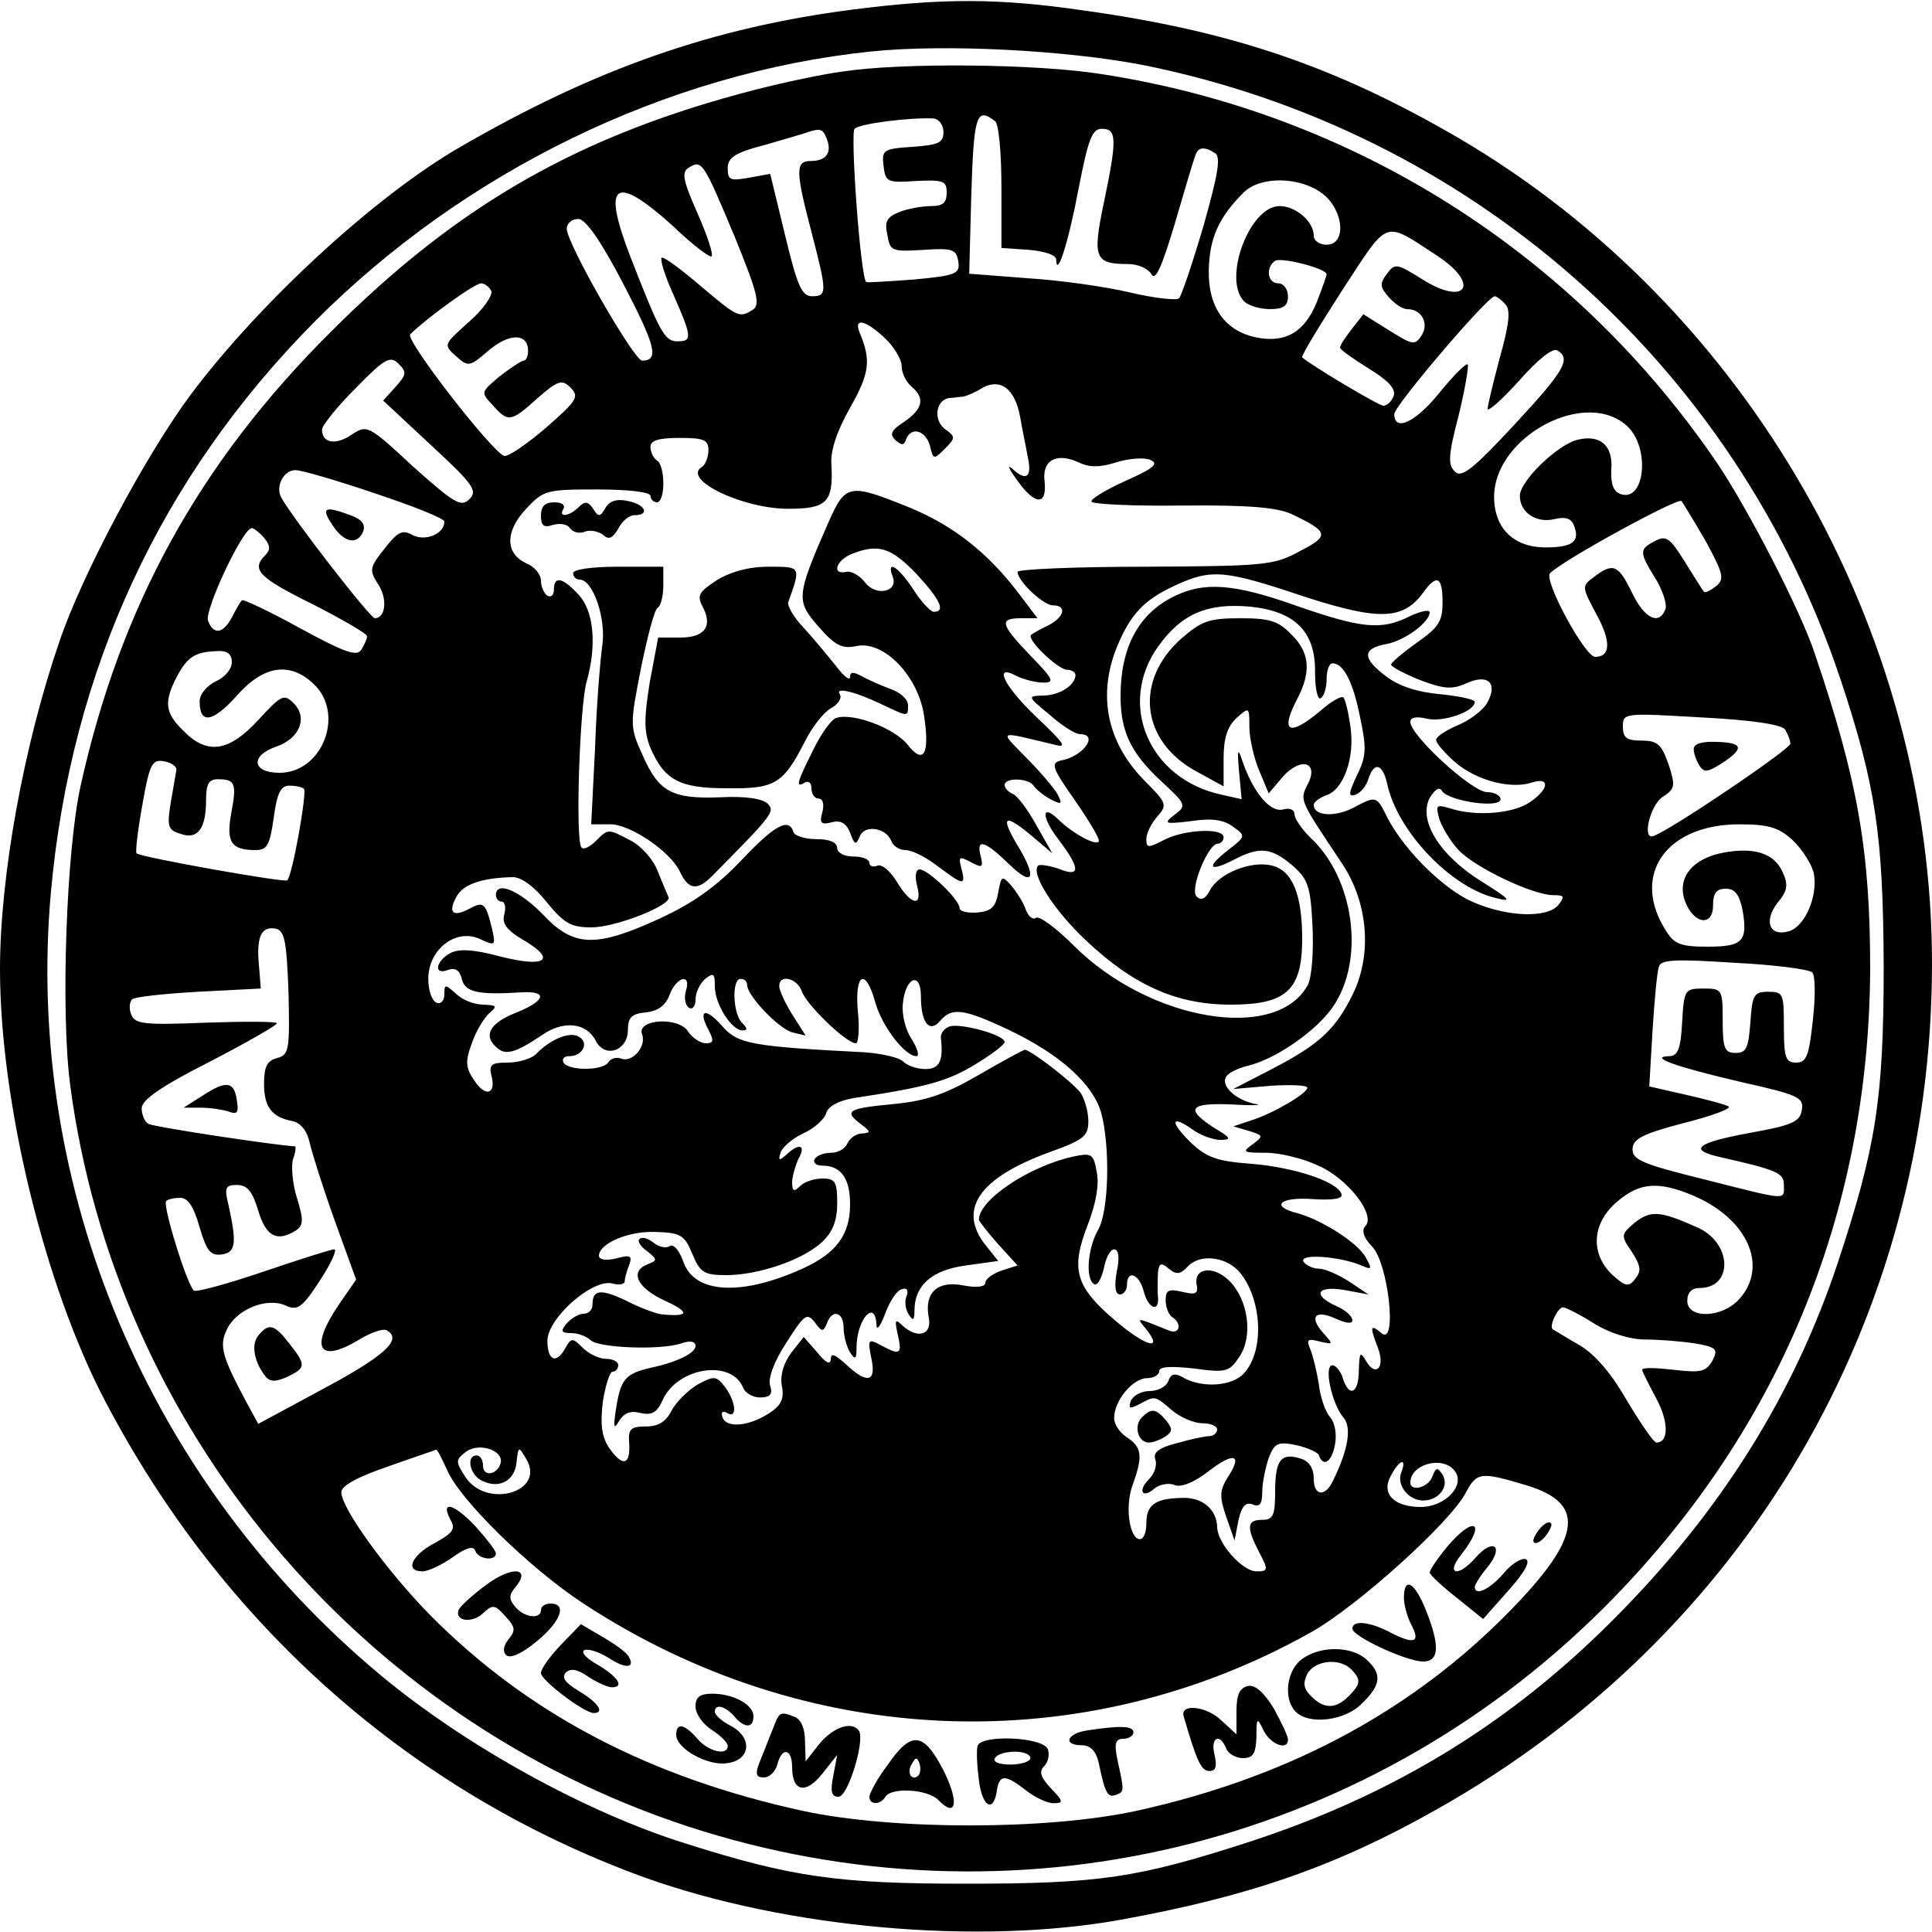 <?xml version="1.0" standalone="no"?>
<!DOCTYPE svg PUBLIC "-//W3C//DTD SVG 20010904//EN"
 "http://www.w3.org/TR/2001/REC-SVG-20010904/DTD/svg10.dtd">
<svg version="1.0" xmlns="http://www.w3.org/2000/svg"
 width="300pt" height="300pt" viewBox="0 0 300 300"
 preserveAspectRatio="xMidYMid meet">
<g transform="translate(0,300) scale(0.1,-0.1)"
fill="#000000" stroke="none">
<path d="M1323 2985 c-217 -28 -399 -92 -608 -213 -132 -76 -312 -242 -419
-385 -70 -94 -170 -282 -204 -384 -55 -160 -92 -363 -92 -508 0 -206 69 -491
163 -670 183 -350 477 -609 837 -740 220 -79 518 -106 740 -66 199 36 335 83
492 172 479 270 767 761 768 1310 1 520 -286 1021 -734 1284 -192 112 -354
167 -585 199 -131 19 -218 19 -358 1z m452 -86 c508 -102 919 -464 1083 -954
55 -166 66 -242 67 -445 0 -207 -12 -281 -71 -460 -68 -205 -182 -387 -345
-551 -162 -164 -345 -276 -569 -349 -173 -56 -232 -65 -440 -65 -198 0 -270
10 -434 62 -155 48 -343 152 -474 261 -361 300 -554 758 -513 1216 31 345 170
645 410 887 232 233 546 386 863 419 116 12 304 2 423 -21z"/>
<path d="M1309 2889 c-31 -4 -92 -17 -135 -28 -272 -70 -461 -177 -660 -376
-205 -204 -327 -426 -389 -706 -22 -100 -31 -350 -16 -464 70 -531 447 -983
959 -1151 501 -164 1046 -35 1421 338 271 270 413 611 415 993 0 183 -19 293
-86 490 -22 67 -104 225 -151 295 -223 328 -567 545 -957 605 -101 16 -309 18
-401 4z m156 -94 c0 -17 -8 -20 -48 -23 -46 -3 -48 -5 -45 -30 3 -25 6 -26 51
-23 42 2 47 0 47 -18 0 -16 -6 -21 -24 -21 -14 0 -36 -4 -49 -9 -20 -8 -24
-15 -19 -36 4 -25 7 -26 56 -23 45 3 51 1 54 -18 3 -19 -3 -22 -69 -28 -40 -3
-73 -5 -74 -4 -9 9 -25 232 -18 238 7 8 87 18 123 16 8 -1 15 -10 15 -21z m80
17 c6 -4 10 -50 10 -102 l0 -95 43 -3 c24 -2 42 -8 42 -15 1 -30 19 26 35 111
15 77 21 92 36 92 23 0 24 -15 3 -115 -18 -86 -14 -95 38 -95 15 0 31 -7 36
-16 6 -11 16 11 36 78 15 51 29 99 32 106 4 14 14 15 31 4 9 -6 4 -34 -18
-112 -17 -58 -34 -108 -38 -113 -4 -4 -39 0 -77 9 -38 9 -109 19 -159 22 l-90
7 3 115 c4 133 8 144 37 122z m-261 -28 c8 -21 -1 -34 -25 -34 -24 0 -24 -15
1 -110 24 -93 25 -100 1 -100 -16 0 -23 16 -42 95 l-23 95 -33 -6 c-29 -5 -33
-4 -33 15 0 16 11 24 58 36 31 9 62 18 67 20 19 6 23 5 29 -11z m-143 -152
c35 -86 40 -105 28 -113 -21 -13 -23 -12 -80 36 -29 25 -56 45 -61 45 -4 0 3
-25 17 -56 30 -68 30 -74 7 -74 -20 0 -27 13 -73 131 -45 116 -25 130 66 48
30 -29 58 -50 60 -47 3 3 -7 33 -22 67 -23 52 -25 64 -13 71 20 12 22 9 71
-108z m913 67 c33 -26 37 -79 6 -79 -11 0 -20 6 -20 14 0 22 -28 46 -53 46
-47 0 -89 -114 -55 -148 7 -7 25 -12 40 -12 21 0 28 5 28 20 0 11 -7 20 -15
20 -17 0 -20 25 -5 35 10 6 80 -12 80 -21 0 -2 -7 -22 -16 -45 -19 -45 -48
-62 -93 -53 -49 10 -75 47 -74 104 1 50 15 82 54 121 26 26 88 25 123 -2z
m-1086 -140 c50 -96 56 -119 29 -119 -13 1 -117 182 -117 205 0 8 8 15 18 15
11 0 34 -32 70 -101z m1265 43 c66 -44 43 -78 -24 -36 -40 25 -43 26 -56 8
-11 -15 -10 -20 4 -36 9 -10 21 -18 28 -18 22 0 34 -21 23 -40 -11 -17 -14
-16 -51 7 l-40 25 -18 -23 c-10 -13 -19 -26 -18 -29 0 -3 20 -17 44 -32 31
-19 43 -32 39 -43 -3 -8 -10 -15 -16 -15 -7 0 -111 62 -126 75 -2 2 26 48 62
104 74 113 63 109 149 53z m-1470 -54 c2 -7 -13 -29 -35 -48 -39 -35 -40 -35
-20 -53 19 -17 21 -17 51 9 32 27 61 27 61 -1 0 -8 -3 -15 -7 -15 -5 -1 -21
-12 -38 -25 -28 -24 -29 -24 -10 -44 24 -27 28 -27 70 11 32 28 38 29 51 16
14 -14 10 -20 -38 -62 -29 -25 -58 -45 -65 -44 -18 5 -155 181 -146 189 28 27
100 79 110 79 6 0 13 -6 16 -12z m1575 -21 c8 -9 5 -32 -9 -82 -10 -38 -19
-74 -19 -80 0 -5 22 14 49 44 29 33 52 51 59 47 22 -13 12 -31 -67 -116 -64
-69 -82 -83 -92 -72 -11 10 -10 26 6 87 10 41 16 77 14 79 -2 3 -22 -17 -44
-44 -37 -46 -70 -61 -70 -33 0 13 145 183 156 183 3 0 11 -6 17 -13z m-964
-52 c14 -13 26 -33 26 -43 0 -11 7 -25 15 -32 22 -18 18 -35 -11 -55 -20 -13
-23 -19 -14 -28 10 -9 14 -9 17 1 8 20 30 14 37 -10 5 -22 6 -22 23 -5 17 17
17 19 0 31 -18 14 -14 45 7 48 6 0 16 2 21 2 6 1 20 7 31 14 28 15 50 -2 58
-45 3 -18 9 -46 12 -63 7 -32 -3 -38 -25 -17 -8 6 -3 -3 10 -21 27 -37 45 -37
41 1 -4 32 18 45 53 29 16 -8 33 -8 58 0 19 6 43 8 53 4 14 -6 6 -13 -39 -33
-31 -14 -55 -29 -52 -32 2 -4 66 -7 142 -6 101 1 146 -3 168 -13 59 -28 60
-34 13 -58 -40 -22 -55 -23 -240 -24 -109 0 -198 -4 -198 -8 0 -14 40 -52 55
-52 22 0 18 -18 -7 -31 -13 -6 -25 -13 -27 -15 -7 -7 42 -54 56 -54 7 0 13 -4
13 -8 0 -16 -25 -32 -50 -32 -25 -1 -25 -1 10 -30 19 -17 40 -30 47 -30 30 0
5 -35 -30 -41 -16 -4 -13 -12 23 -63 22 -32 39 -60 36 -63 -6 -6 -40 13 -61
33 -28 28 -29 6 -1 -30 34 -45 34 -59 0 -45 -15 5 -29 7 -32 5 -12 -12 24 -69
74 -116 74 -70 141 -100 225 -100 86 0 111 22 111 102 0 69 -15 106 -47 114
-32 8 -82 -12 -96 -38 -7 -14 -14 -17 -21 -10 -11 11 18 82 33 82 5 0 9 5 9
10 0 15 -61 12 -92 -4 -25 -13 -28 -13 -28 1 0 9 8 25 17 35 16 18 15 21 -20
56 -59 60 -73 134 -42 209 21 50 42 72 90 94 56 26 77 24 199 -17 117 -38 155
-37 186 6 21 29 30 25 30 -15 0 -30 -6 -39 -40 -63 -21 -15 -39 -30 -40 -34 0
-3 20 -14 45 -24 37 -14 50 -15 72 -5 33 15 49 1 33 -29 -6 -12 -27 -28 -46
-36 -19 -8 -34 -18 -34 -23 0 -5 14 -21 30 -35 33 -28 86 -42 119 -31 29 9 26
-11 -4 -31 -27 -18 -85 -22 -124 -9 -21 6 -22 5 -16 -17 4 -12 17 -34 29 -47
24 -27 116 -71 148 -71 17 0 18 -2 8 -15 -17 -21 -79 -19 -132 4 -45 19 -106
79 -133 130 -18 36 -17 36 -55 16 -28 -14 -60 -12 -60 5 0 5 9 11 19 15 27 8
45 58 38 106 -3 22 -8 43 -11 46 -3 3 -19 -6 -36 -21 -49 -41 -63 -33 -35 20
21 41 19 71 -10 99 -20 21 -34 25 -79 25 -48 0 -60 -4 -91 -31 -74 -65 -64
-160 23 -207 l42 -23 0 44 c0 31 6 49 20 62 20 18 20 17 20 -14 0 -17 7 -48
15 -67 l15 -36 22 26 c29 32 57 22 38 -13 -12 -24 -12 -23 54 -122 40 -60 47
-140 17 -202 -27 -55 -51 -78 -126 -117 l-60 -31 58 5 c31 2 57 1 57 -3 0 -9
-55 -41 -88 -51 l-27 -9 24 -7 c23 -7 23 -8 6 -21 -17 -12 -15 -13 21 -13 21
0 58 -9 81 -20 46 -20 90 -77 73 -94 -6 -6 -3 -18 11 -32 25 -27 39 -155 14
-134 -18 15 -18 10 -5 -24 11 -30 -4 -45 -19 -19 -9 15 -10 13 -11 -14 0 -37
-15 -44 -25 -13 -3 11 -11 20 -16 20 -14 0 -1 -60 17 -81 13 -15 8 -49 -16
-98 -12 -26 -30 -24 -30 2 0 17 -7 28 -20 32 -31 10 -40 -2 -40 -51 0 -37 -3
-44 -20 -44 -24 0 -25 -11 -5 -50 15 -28 14 -30 -4 -30 -22 0 -61 44 -61 69
-1 28 -24 47 -56 45 -41 -1 -54 -11 -54 -40 0 -13 -4 -24 -10 -24 -16 0 -24
51 -11 85 16 44 14 58 -9 73 -11 7 -20 20 -20 30 0 27 29 62 51 62 10 0 19 5
19 11 0 7 18 8 54 4 51 -7 55 -5 71 19 21 32 13 88 -16 117 -24 24 -55 21 -51
-5 3 -15 -1 -17 -22 -12 -21 5 -26 3 -26 -13 0 -11 5 -23 10 -26 16 -10 12
-28 -5 -21 -52 21 -51 21 -36 3 29 -36 0 -28 -48 13 -61 52 -69 79 -42 148 13
34 18 62 14 82 -5 29 -8 30 -37 24 -68 -15 -146 -67 -146 -98 0 -2 14 -20 30
-38 l30 -33 -25 -8 c-14 -5 -25 -13 -25 -19 0 -6 -13 -8 -34 -4 -40 8 -61 -11
-54 -49 6 -28 -17 -35 -41 -13 -11 11 -12 8 -7 -14 7 -31 4 -33 -26 -17 -20
11 -21 9 -15 -20 8 -37 -6 -41 -40 -9 -17 15 -23 18 -23 7 -1 -9 -8 -5 -21 11
l-21 24 -19 -24 c-12 -16 -18 -35 -15 -52 4 -20 -1 -30 -19 -42 -32 -21 -67
-24 -73 -7 -3 8 0 11 7 7 16 -10 14 17 -3 40 -14 18 -17 18 -43 4 -15 -9 -33
-27 -40 -40 -9 -18 -21 -25 -40 -25 -24 0 -28 -4 -26 -27 2 -34 -11 -36 -32
-5 -11 17 -13 37 -9 70 4 26 11 47 15 47 5 0 9 5 9 10 0 6 -9 10 -19 10 -11 0
-27 8 -36 17 -16 16 -18 16 -27 0 -14 -26 -28 -20 -28 11 0 35 70 97 101 89
10 -3 19 -1 19 3 0 5 3 16 7 26 5 14 2 16 -20 10 -16 -4 -27 -2 -27 4 0 19 46
39 88 37 39 -1 45 -5 57 -34 12 -29 18 -33 53 -33 50 0 120 24 149 52 16 15
23 33 23 60 0 33 -3 38 -23 38 -13 0 -28 -5 -35 -12 -9 -9 -12 -8 -12 6 0 9 5
26 10 37 12 21 1 25 -19 6 -11 -10 -13 -9 -9 3 2 8 18 22 35 30 18 8 34 23 36
32 3 10 19 19 43 23 113 17 145 26 188 52 25 15 46 31 46 35 0 11 -69 30 -86
24 -8 -3 -14 -11 -13 -18 4 -35 -2 -48 -24 -48 -13 0 -28 5 -35 12 -6 6 -33
12 -59 14 -176 9 -197 13 -221 40 -26 30 -39 27 -22 -5 9 -17 8 -21 -4 -21 -8
0 -21 8 -28 19 -16 23 -80 18 -71 -5 7 -19 -15 -44 -32 -38 -7 3 -16 1 -20 -5
-8 -14 -62 -14 -70 -1 -3 6 1 10 9 10 21 0 31 21 15 30 -13 9 -44 -3 -67 -27
-7 -7 -27 -13 -44 -13 -25 0 -29 -3 -25 -20 8 -30 -10 -34 -27 -7 -13 19 -14
29 -3 58 6 18 19 39 27 46 13 11 11 12 -9 13 -14 0 -33 7 -43 17 -17 15 -18
15 -18 -1 0 -10 -6 -16 -12 -13 -7 2 -13 19 -13 37 0 46 43 79 80 62 24 -11
25 -11 19 16 -10 40 -13 43 -35 31 -26 -14 -34 -6 -20 19 10 19 40 29 87 30
14 0 34 -15 53 -39 27 -33 38 -39 69 -39 39 0 126 35 120 47 -2 5 -10 23 -17
41 -7 18 -26 39 -42 47 -35 18 -34 19 -54 -1 -9 -9 -19 -14 -22 -10 -10 9 -3
221 8 258 16 57 11 110 -13 135 -25 27 -38 29 -38 7 0 -8 -4 -12 -10 -9 -5 3
-10 14 -10 23 0 10 -10 22 -22 27 -34 15 -34 50 -1 85 27 29 32 30 110 30 49
0 83 -4 83 -10 0 -5 5 -10 10 -10 6 0 10 13 10 29 0 17 -4 33 -10 36 -5 3 -10
13 -10 21 0 10 12 14 45 14 38 0 45 -3 45 -19 0 -11 -5 -23 -10 -26 -32 -19
62 -65 134 -65 60 0 70 10 67 68 -2 21 8 52 29 89 30 53 33 73 15 116 -10 24
8 21 39 -8z m-760 -76 l-19 -21 74 -69 c66 -61 73 -71 60 -84 -13 -13 -23 -7
-87 50 -70 65 -72 66 -96 50 -25 -17 -46 -13 -46 8 0 6 23 35 52 64 46 47 54
51 67 38 13 -13 12 -17 -5 -36z m1913 -61 c36 -34 27 -119 -11 -105 -11 4 -15
16 -14 38 3 37 -17 55 -53 46 -31 -8 -89 -64 -89 -87 0 -26 26 -43 54 -36 17
4 26 1 30 -10 10 -25 -2 -34 -44 -34 -50 0 -80 30 -80 79 1 94 143 169 207
109z m-1945 -104 c60 -20 108 -39 108 -44 0 -19 -29 -31 -49 -21 -16 9 -23 6
-44 -21 -23 -29 -24 -33 -10 -55 15 -22 12 -53 -5 -53 -7 0 -126 153 -145 187
-10 17 3 43 22 43 9 0 64 -16 123 -36z m2067 -75 c27 -50 29 -58 16 -69 -9 -7
-17 -11 -19 -9 -2 2 -15 23 -30 47 -23 37 -29 41 -46 32 -25 -13 -25 -17 1
-59 11 -18 18 -40 15 -47 -10 -26 -33 -14 -52 26 -21 43 -29 47 -59 24 -19
-14 -19 -15 4 -58 23 -42 22 -66 -2 -66 -16 0 -81 120 -70 130 21 21 199 118
204 112 3 -4 20 -32 38 -63z m-2239 6 c10 -12 10 -19 2 -27 -22 -22 -12 -34
73 -76 47 -24 85 -46 85 -50 0 -4 -4 -13 -9 -21 -7 -11 -26 -4 -96 34 -47 26
-88 45 -89 43 -2 -1 -9 -13 -15 -25 -14 -27 -29 -30 -38 -7 -6 16 54 144 68
144 3 0 12 -7 19 -15z m-50 -193 c0 -11 -11 -24 -25 -30 -14 -7 -25 -20 -25
-31 0 -36 20 -33 57 8 42 48 83 54 120 19 49 -46 14 -138 -53 -138 -43 0 -46
27 -4 41 36 13 48 45 26 67 -15 15 -19 13 -55 -26 -45 -49 -79 -55 -116 -17
-29 28 -31 45 -10 85 16 30 28 38 63 39 15 1 22 -5 22 -17z m2412 -105 c4 -7
8 -16 8 -22 0 -8 -181 -131 -212 -143 -19 -8 -6 47 13 60 20 13 21 17 10 51
-11 31 -17 37 -42 37 -23 0 -29 4 -29 22 0 21 2 21 122 14 78 -4 125 -11 130
-19z m-2498 -62 c-1 -6 -5 -29 -9 -52 -6 -37 -4 -42 16 -48 26 -9 39 8 39 53
0 24 4 32 18 32 27 0 30 -6 21 -53 -8 -45 0 -57 38 -57 18 0 22 8 28 50 5 38
11 50 24 50 10 0 20 -2 23 -5 5 -5 -18 -135 -26 -142 -3 -4 -229 36 -234 42
-2 2 2 36 9 75 11 63 15 71 33 68 12 -2 20 -8 20 -13z m2509 -109 c14 -13 29
-36 33 -50 8 -34 -12 -84 -38 -92 -30 -9 -40 15 -18 44 16 19 17 28 8 48 -13
29 -44 39 -92 30 -48 -9 -72 -39 -60 -74 13 -37 44 -42 44 -8 0 19 5 26 20 26
14 0 21 -9 26 -34 8 -48 0 -56 -55 -56 -40 0 -51 4 -63 23 -57 87 -2 167 113
167 45 0 61 -5 82 -24z m-2335 -237 c2 -90 1 -97 -18 -102 -15 -4 -20 -13 -20
-40 0 -36 12 -52 45 -58 12 -3 22 -15 26 -34 4 -17 21 -71 39 -121 l33 -91
-27 -39 c-46 -68 -31 -92 32 -54 18 11 38 18 43 14 24 -14 -3 -39 -98 -90
l-102 -55 -18 33 c-38 71 -43 88 -31 113 14 31 61 51 91 38 19 -9 26 -4 54 39
17 26 27 48 22 48 -5 0 -55 -16 -111 -35 -56 -19 -104 -32 -107 -29 -11 10
-49 133 -43 139 3 3 13 5 22 5 12 0 21 -14 30 -46 11 -37 17 -44 34 -42 22 3
24 17 11 76 -7 28 -5 32 13 32 16 0 24 -10 33 -40 12 -40 29 -49 58 -31 12 8
13 16 2 51 -7 22 -9 50 -6 60 4 11 5 20 3 20 -27 1 -220 30 -228 35 -5 3 -10
14 -10 24 0 13 30 34 105 72 58 30 105 57 105 60 0 3 -49 3 -110 1 -96 -4
-110 -2 -116 12 -4 9 -3 20 1 24 3 4 50 9 103 12 l97 5 -3 37 c-4 44 4 60 26
56 14 -3 17 -19 20 -99z m2366 31 c5 -5 5 -38 1 -74 -6 -56 -10 -66 -26 -66
-16 0 -19 7 -19 55 0 52 -1 55 -24 55 -23 0 -25 -5 -28 -47 -3 -40 -6 -48 -23
-48 -17 0 -20 7 -20 50 0 49 -1 50 -30 50 -29 0 -30 -2 -33 -52 -2 -42 -7 -53
-20 -53 -34 -1 12 -17 111 -40 89 -20 98 -24 95 -43 -3 -19 -14 -24 -80 -36
-82 -15 -97 -26 -50 -37 92 -21 102 -25 102 -44 0 -24 9 -25 -125 9 -93 23
-110 30 -110 46 0 16 14 24 79 41 44 11 76 23 70 26 -5 3 -35 11 -66 18 l-57
13 5 86 c3 47 7 92 10 100 3 11 25 12 117 6 61 -3 116 -10 121 -15z m-186
-346 c86 -36 119 -111 72 -162 -27 -29 -80 -30 -80 -2 0 13 7 20 19 20 52 0
51 68 -1 93 -60 27 -74 28 -99 9 -22 -19 -23 -20 -5 -46 14 -22 15 -30 5 -42
-10 -13 -15 -12 -36 7 -34 33 -31 80 8 113 35 30 64 32 117 10z m-153 -199
c24 -15 56 -25 80 -25 22 0 57 -3 77 -6 34 -6 36 -9 27 -27 -10 -17 -18 -19
-60 -14 -27 3 -49 4 -49 0 0 -3 10 -22 21 -43 20 -36 21 -70 1 -70 -4 0 -24
29 -45 64 -24 42 -49 72 -74 87 -21 12 -40 24 -42 25 -6 5 8 34 16 34 4 0 26
-11 48 -25z m-1698 -218 c-6 -18 -27 -20 -27 -3 0 9 -4 16 -10 16 -16 0 -11
-28 6 -38 27 -15 53 -3 56 27 3 26 3 26 16 4 28 -50 -62 -76 -95 -27 -16 25
-16 27 1 40 21 15 60 1 53 -19z m-83 -9 c19 -46 128 -153 212 -208 346 -227
774 -244 1129 -45 72 40 217 171 241 217 17 32 23 33 93 12 98 -29 88 -85 -41
-212 -149 -146 -336 -244 -564 -294 -139 -30 -377 -30 -517 0 -239 52 -427
151 -578 303 -68 69 -139 167 -139 192 0 10 26 24 73 40 39 14 73 25 74 26 2
1 9 -14 17 -31z m1482 -4 c-8 -20 11 -44 34 -44 24 0 41 22 30 40 -8 12 -10
12 -16 -3 -6 -17 -34 -24 -34 -9 0 28 49 42 68 19 19 -22 -13 -57 -52 -57 -42
0 -62 21 -46 49 13 25 25 28 16 5z"/>
<path d="M1286 2188 c-50 -114 -50 -121 -15 -161 26 -30 37 -35 60 -30 42 8
95 -47 104 -109 9 -60 -1 -76 -26 -44 -21 26 -86 50 -111 41 -8 -3 -24 -26
-36 -51 -25 -50 -27 -58 -12 -49 6 3 10 -1 10 -9 0 -9 5 -16 11 -16 7 0 9 -9
6 -21 -5 -17 -2 -20 14 -16 14 4 23 -1 29 -16 7 -19 9 -20 15 -6 7 19 41 14
49 -7 3 -8 13 -14 22 -14 10 0 32 -11 50 -25 40 -30 44 -31 37 -4 -5 19 -4 20
15 10 17 -9 19 -8 15 9 -8 29 6 25 44 -12 38 -37 44 -21 12 31 -26 44 -19 48
22 14 l33 -28 -25 44 c-13 24 -30 46 -36 48 -7 3 -13 9 -13 14 0 12 37 11 45
-1 3 -5 15 -15 26 -21 18 -9 19 -8 11 8 -6 10 -27 35 -49 57 -42 43 -45 41 43
20 22 -6 18 0 -25 41 -52 49 -70 86 -32 65 11 -5 29 -10 41 -10 18 0 16 5 -20
42 -47 49 -49 58 -14 58 l25 0 -28 37 c-49 65 -103 107 -171 135 -94 38 -99
37 -126 -24z m136 -78 c38 -41 47 -60 28 -60 -5 0 -20 16 -32 35 -23 35 -42
47 -32 20 10 -24 -26 -32 -43 -9 -8 10 -21 18 -29 16 -23 -5 -16 18 9 28 41
16 60 10 99 -30z"/>
<path d="M940 2211 c-8 -14 -11 -14 -19 -1 -8 12 -13 12 -23 2 -14 -14 -32
-16 -23 -2 3 6 -3 10 -14 10 -15 0 -21 -6 -21 -21 0 -15 4 -19 19 -14 11 3 22
1 26 -5 4 -6 14 -9 22 -6 9 4 21 1 29 -4 9 -9 15 -6 24 9 6 12 17 21 25 21 25
0 17 17 -10 22 -17 4 -29 0 -35 -11z"/>
<path d="M890 2110 c0 -5 4 -10 10 -10 21 0 42 -62 35 -104 -3 -22 -9 -94 -11
-158 l-6 -118 30 0 c31 0 94 -43 108 -74 13 -28 27 -29 49 -7 95 96 99 101 87
113 -8 8 -35 12 -73 10 -75 -3 -96 8 -121 65 -20 44 -20 47 -3 134 10 49 21
92 26 95 5 3 9 18 9 35 l0 29 -70 0 c-40 0 -70 -4 -70 -10z"/>
<path d="M1113 2099 c-28 -18 -31 -24 -22 -41 16 -30 4 -48 -35 -48 l-34 0
-13 -69 c-9 -56 -9 -76 0 -100 22 -52 45 -65 119 -65 75 -1 88 6 122 73 11 22
29 45 40 51 11 6 18 16 14 22 -8 12 25 4 70 -18 36 -17 36 -17 36 1 0 9 -12
20 -27 25 -16 6 -36 15 -45 20 -13 7 -18 7 -18 -1 0 -7 -10 1 -22 17 -13 16
-35 43 -50 59 -16 17 -26 35 -24 40 20 56 20 55 -31 55 -31 0 -59 -8 -80 -21z"/>
<path d="M1823 2074 c-55 -27 -83 -79 -83 -155 0 -55 16 -88 62 -131 40 -37
41 -39 22 -53 -18 -14 -16 -15 26 -10 32 5 51 2 65 -9 20 -14 19 -15 -8 -36
-35 -27 -30 -35 9 -15 40 21 58 19 91 -9 24 -21 28 -32 31 -93 2 -41 -1 -79
-7 -92 -48 -90 -246 -57 -364 61 -27 27 -53 46 -58 43 -5 -4 -12 2 -16 12 -3
10 -13 26 -22 37 -15 17 -16 17 -21 -10 -4 -23 -11 -29 -33 -31 -15 -1 -27 2
-27 7 0 13 -49 60 -62 60 -6 0 -8 -10 -4 -25 9 -34 -9 -31 -31 5 -10 17 -23
28 -30 26 -7 -3 -13 -1 -13 4 0 6 -11 10 -25 10 -14 0 -25 6 -25 13 0 9 -12
14 -32 14 -18 0 -34 5 -36 11 -7 23 -29 11 -81 -44 -38 -40 -74 -66 -126 -90
-100 -46 -134 -45 -182 6 -36 37 -73 53 -73 30 0 -5 4 -10 9 -10 5 0 7 -9 4
-20 -4 -14 4 -25 32 -41 50 -30 31 -42 -39 -24 -41 11 -63 12 -77 5 -23 -13
-26 -35 -3 -26 11 4 18 -1 21 -14 5 -21 26 -25 91 -21 44 3 40 -13 -8 -32 -40
-16 -51 -36 -27 -55 13 -11 29 -6 69 21 33 23 69 19 83 -9 14 -28 50 -16 50
17 0 19 6 25 28 27 19 2 31 11 37 28 11 28 34 33 25 5 -3 -11 -1 -22 5 -26 5
-3 10 2 10 13 0 11 7 25 15 32 13 10 15 9 15 -12 0 -27 26 -68 43 -68 8 0 8 3
-1 12 -14 14 -16 68 -2 68 6 0 10 -4 10 -9 0 -17 49 -68 70 -74 l21 -5 -21 33
c-11 18 -20 37 -20 44 0 19 28 12 35 -8 6 -20 69 -81 84 -81 4 0 6 23 3 50 -5
59 12 68 27 14 10 -37 46 -84 64 -84 5 0 2 11 -7 26 -10 14 -16 39 -14 56 4
41 28 50 28 11 0 -41 13 -58 30 -38 18 21 36 19 106 -14 80 -38 131 -84 144
-129 14 -53 12 -153 -5 -182 -16 -28 -20 -76 -6 -84 5 -3 11 8 15 24 3 17 10
30 16 30 7 0 9 -13 4 -35 -4 -23 -2 -35 5 -35 6 0 11 7 11 15 0 24 19 17 26
-10 7 -28 25 -34 22 -7 -1 9 0 25 0 36 2 15 5 16 17 6 12 -10 18 -9 31 5 20
19 61 13 81 -13 33 -43 36 -120 5 -154 -17 -20 -63 -24 -93 -8 -15 9 -21 7
-25 -5 -3 -8 -16 -15 -29 -15 -13 0 -25 -7 -29 -15 -4 -13 -2 -13 14 -5 24 13
23 13 50 -10 13 -11 34 -20 47 -20 12 0 23 -4 23 -10 0 -5 -6 -10 -12 -10 -7
0 -30 -5 -51 -11 -28 -7 -37 -15 -33 -25 3 -9 -1 -22 -10 -31 -18 -18 -10 -31
9 -14 8 6 22 9 31 5 10 -4 30 4 52 21 40 31 54 27 31 -8 -13 -21 -14 -30 -3
-62 l13 -37 6 31 c5 22 11 29 22 25 11 -5 15 1 15 19 0 14 5 38 10 53 9 23 14
26 43 20 17 -4 34 -11 35 -16 7 -19 20 -10 25 17 3 16 0 34 -8 43 -7 8 -15 31
-17 50 -3 19 -9 44 -13 54 -7 16 -5 18 14 13 22 -5 22 -5 5 14 -22 25 -11 36
21 21 16 -7 25 -8 25 -2 0 6 -11 16 -25 22 -38 17 -30 32 12 25 l38 -7 -30 20
c-17 11 -38 20 -47 20 -9 0 -20 5 -24 11 -7 13 57 8 90 -6 16 -7 17 -6 7 12
-12 23 -69 59 -106 69 -44 11 -27 26 24 22 33 -2 47 1 44 8 -7 20 -76 42 -142
47 -52 4 -68 10 -92 33 -33 32 -31 44 3 20 12 -9 32 -16 43 -16 17 0 17 3 -7
17 -49 31 -42 41 25 38 34 -2 50 -1 35 1 -29 6 -53 28 -44 42 3 6 18 13 33 17
44 10 108 55 133 92 50 73 33 200 -36 263 -13 13 -24 29 -24 36 0 7 -8 10 -18
7 -20 -5 -47 28 -63 76 -7 21 -8 17 -5 -17 l4 -43 -31 7 c-113 24 -163 141
-98 231 36 50 76 67 142 61 70 -7 102 -39 101 -102 0 -25 4 -44 9 -40 5 3 9
16 9 30 0 13 4 24 9 24 17 0 32 -28 43 -84 10 -47 10 -60 -5 -90 -13 -28 -14
-34 -2 -30 8 3 17 14 20 25 9 27 22 23 29 -8 16 -75 101 -163 171 -178 24 -6
19 -1 -24 26 -66 41 -99 95 -81 130 8 13 15 18 19 11 10 -16 91 -28 91 -13 0
6 -10 11 -21 11 -23 0 -119 88 -119 109 0 7 9 9 26 5 24 -6 74 11 74 26 0 4
-24 9 -53 12 -35 3 -64 12 -85 28 -37 28 -37 43 1 50 28 5 67 34 67 49 0 5
-14 2 -31 -6 -44 -22 -74 -19 -175 16 -98 35 -144 38 -191 15z"/>
<path d="M1520 1331 c-50 -29 -80 -40 -129 -45 -75 -7 -81 -11 -55 -31 16 -12
17 -14 3 -15 -9 0 -19 -7 -23 -15 -3 -8 -14 -15 -25 -15 -11 0 -23 -4 -26 -10
-3 -5 2 -10 12 -10 29 0 43 -20 43 -60 0 -47 -21 -76 -74 -100 -95 -43 -168
-39 -185 11 -6 17 -15 28 -21 24 -6 -4 -18 -1 -26 6 -8 6 -17 9 -21 5 -4 -3 2
-12 12 -19 16 -13 16 -14 1 -20 -29 -11 -17 -37 27 -57 39 -18 37 -25 -5 -21
-9 1 -34 10 -55 21 -40 19 -53 18 -53 -6 0 -8 -6 -14 -14 -14 -7 0 -19 -7 -26
-15 -10 -12 -9 -15 7 -15 10 0 24 -5 30 -11 12 -12 108 -16 141 -5 14 5 22 3
22 -4 0 -11 -28 -25 -70 -34 -39 -9 -46 -18 -53 -61 -5 -31 -4 -36 4 -22 8 13
18 17 33 13 18 -4 26 0 35 20 23 51 107 64 125 19 3 -8 15 -15 26 -15 16 0 20
5 16 18 -4 11 6 38 25 67 28 44 32 47 44 32 11 -15 13 -16 19 -2 8 23 26 18
26 -7 0 -13 5 -30 10 -38 8 -12 10 -11 10 7 0 44 29 77 31 36 0 -10 6 -3 13
16 7 19 18 37 26 39 8 3 11 -1 8 -10 -4 -8 -2 -21 3 -29 7 -11 9 -9 9 6 0 39
27 63 80 70 l50 7 -20 25 c-43 55 -10 104 100 144 53 19 60 25 60 48 0 15 -6
35 -12 44 -14 18 -78 67 -87 67 -3 -1 -35 -18 -71 -39z"/>
<path d="M1773 799 c-13 -13 -6 -39 11 -39 6 0 17 4 25 9 12 8 12 12 2 25 -16
19 -23 20 -38 5z"/>
<path d="M516 2185 c18 -28 39 -32 48 -10 4 11 -3 19 -20 25 -40 15 -46 12
-28 -15z"/>
<path d="M2630 1837 c0 -7 4 -18 9 -26 7 -11 13 -10 35 4 35 23 33 32 -9 33
-22 1 -35 -3 -35 -11z"/>
<path d="M315 1299 l-30 -19 27 0 c14 0 34 -3 43 -6 13 -5 16 -2 13 16 -4 31
-16 33 -53 9z"/>
<path d="M401 926 c-11 -13 -7 -40 11 -63 7 -9 16 -9 34 -1 29 14 30 18 3 52
-23 30 -32 32 -48 12z"/>
<path d="M699 641 c9 -15 5 -21 -24 -37 -36 -19 -47 -44 -19 -44 9 0 30 10 47
22 21 15 32 18 35 10 4 -13 32 -17 32 -4 0 4 -14 22 -30 40 -33 36 -57 44 -41
13z"/>
<path d="M2390 625 c-7 -9 -11 -18 -8 -20 3 -3 11 1 18 10 7 9 11 18 8 20 -3
3 -11 -1 -18 -10z"/>
<path d="M2247 598 c-15 -18 -27 -36 -27 -40 0 -3 19 -21 42 -39 l41 -33 39
44 c26 29 35 46 27 49 -7 2 -23 -8 -35 -23 -21 -24 -44 -35 -44 -20 0 3 9 18
21 32 25 32 7 44 -20 13 -27 -31 -47 -26 -22 5 40 51 20 62 -22 12z"/>
<path d="M755 539 c-22 -16 -41 -34 -43 -39 -6 -17 20 -21 37 -6 16 15 19 15
36 -4 15 -16 16 -22 5 -35 -8 -10 -10 -19 -4 -25 6 -6 24 2 47 21 38 31 48 59
22 59 -8 0 -15 -4 -15 -10 0 -15 -26 -12 -40 5 -10 12 -10 18 0 30 26 31 -5
34 -45 4z"/>
<path d="M2180 519 c0 -11 5 -29 11 -41 15 -28 6 -32 -30 -14 -33 18 -61 21
-61 7 0 -12 84 -51 110 -51 25 0 26 25 4 80 -17 43 -34 53 -34 19z"/>
<path d="M871 446 c-17 -18 -31 -37 -31 -44 0 -11 67 -62 82 -62 18 0 6 17
-23 34 -21 13 -28 21 -20 29 7 7 18 5 35 -7 14 -9 30 -16 36 -16 20 0 10 16
-22 35 -18 10 -27 20 -20 23 7 2 24 -4 38 -13 26 -17 41 -15 30 3 -3 6 -21 19
-40 30 l-34 20 -31 -32z"/>
<path d="M2022 424 c-24 -17 -30 -62 -10 -82 21 -21 77 -14 103 13 30 29 31
46 7 68 -23 21 -71 22 -100 1z m76 -16 c16 -16 15 -23 -4 -42 -20 -20 -38 -20
-58 0 -12 12 -13 20 -6 35 12 21 50 25 68 7z"/>
<path d="M1938 382 c-13 -3 -18 -13 -18 -39 l0 -36 -24 22 c-23 22 -64 26 -58
6 20 -69 27 -85 40 -85 10 0 12 7 8 25 -7 27 8 35 18 10 3 -8 15 -15 26 -15
16 0 20 7 21 33 0 30 1 31 11 10 11 -22 38 -32 38 -14 0 5 -10 26 -22 48 -16
26 -29 37 -40 35z"/>
<path d="M1080 350 c0 -11 11 -27 25 -36 14 -9 25 -20 25 -25 0 -16 -30 -9
-47 11 -20 23 -33 26 -33 6 0 -21 48 -48 78 -44 37 4 42 39 7 58 -14 7 -25 17
-25 22 0 13 16 9 30 -7 16 -19 30 -19 30 0 0 18 -31 35 -64 35 -19 0 -26 -5
-26 -20z"/>
<path d="M1200 315 c-6 -14 -14 -36 -20 -50 -8 -20 -6 -25 6 -25 9 0 18 9 21
20 7 28 23 25 23 -4 0 -38 21 -43 47 -10 l23 29 -6 -32 c-5 -25 -3 -33 8 -33
15 0 41 87 32 102 -10 16 -39 7 -61 -19 l-22 -28 -1 31 c0 20 -6 34 -16 38
-23 9 -24 8 -34 -19z"/>
<path d="M1688 313 c-32 -5 -38 -23 -8 -23 13 0 22 -9 26 -27 10 -48 14 -55
27 -50 13 5 13 5 2 55 -5 25 -3 32 9 32 9 0 16 5 16 10 0 10 -20 11 -72 3z"/>
<path d="M1378 259 c-16 -21 -28 -44 -28 -49 0 -13 17 -13 25 0 9 15 65 12 82
-5 28 -29 33 -4 8 46 -31 60 -50 62 -87 8z m48 -16 c-10 -10 -19 5 -10 18 6
11 8 11 12 0 2 -7 1 -15 -2 -18z"/>
<path d="M1518 289 c-2 -7 -1 -30 2 -53 5 -42 23 -52 28 -16 4 25 13 25 45 0
14 -11 33 -20 43 -20 16 0 15 3 -4 23 -16 17 -19 26 -11 34 7 7 9 19 6 27 -8
19 -103 23 -109 5z m82 -19 c0 -5 -14 -10 -31 -10 -17 0 -28 4 -24 10 3 6 17
10 31 10 13 0 24 -4 24 -10z"/>
</g>
</svg>
